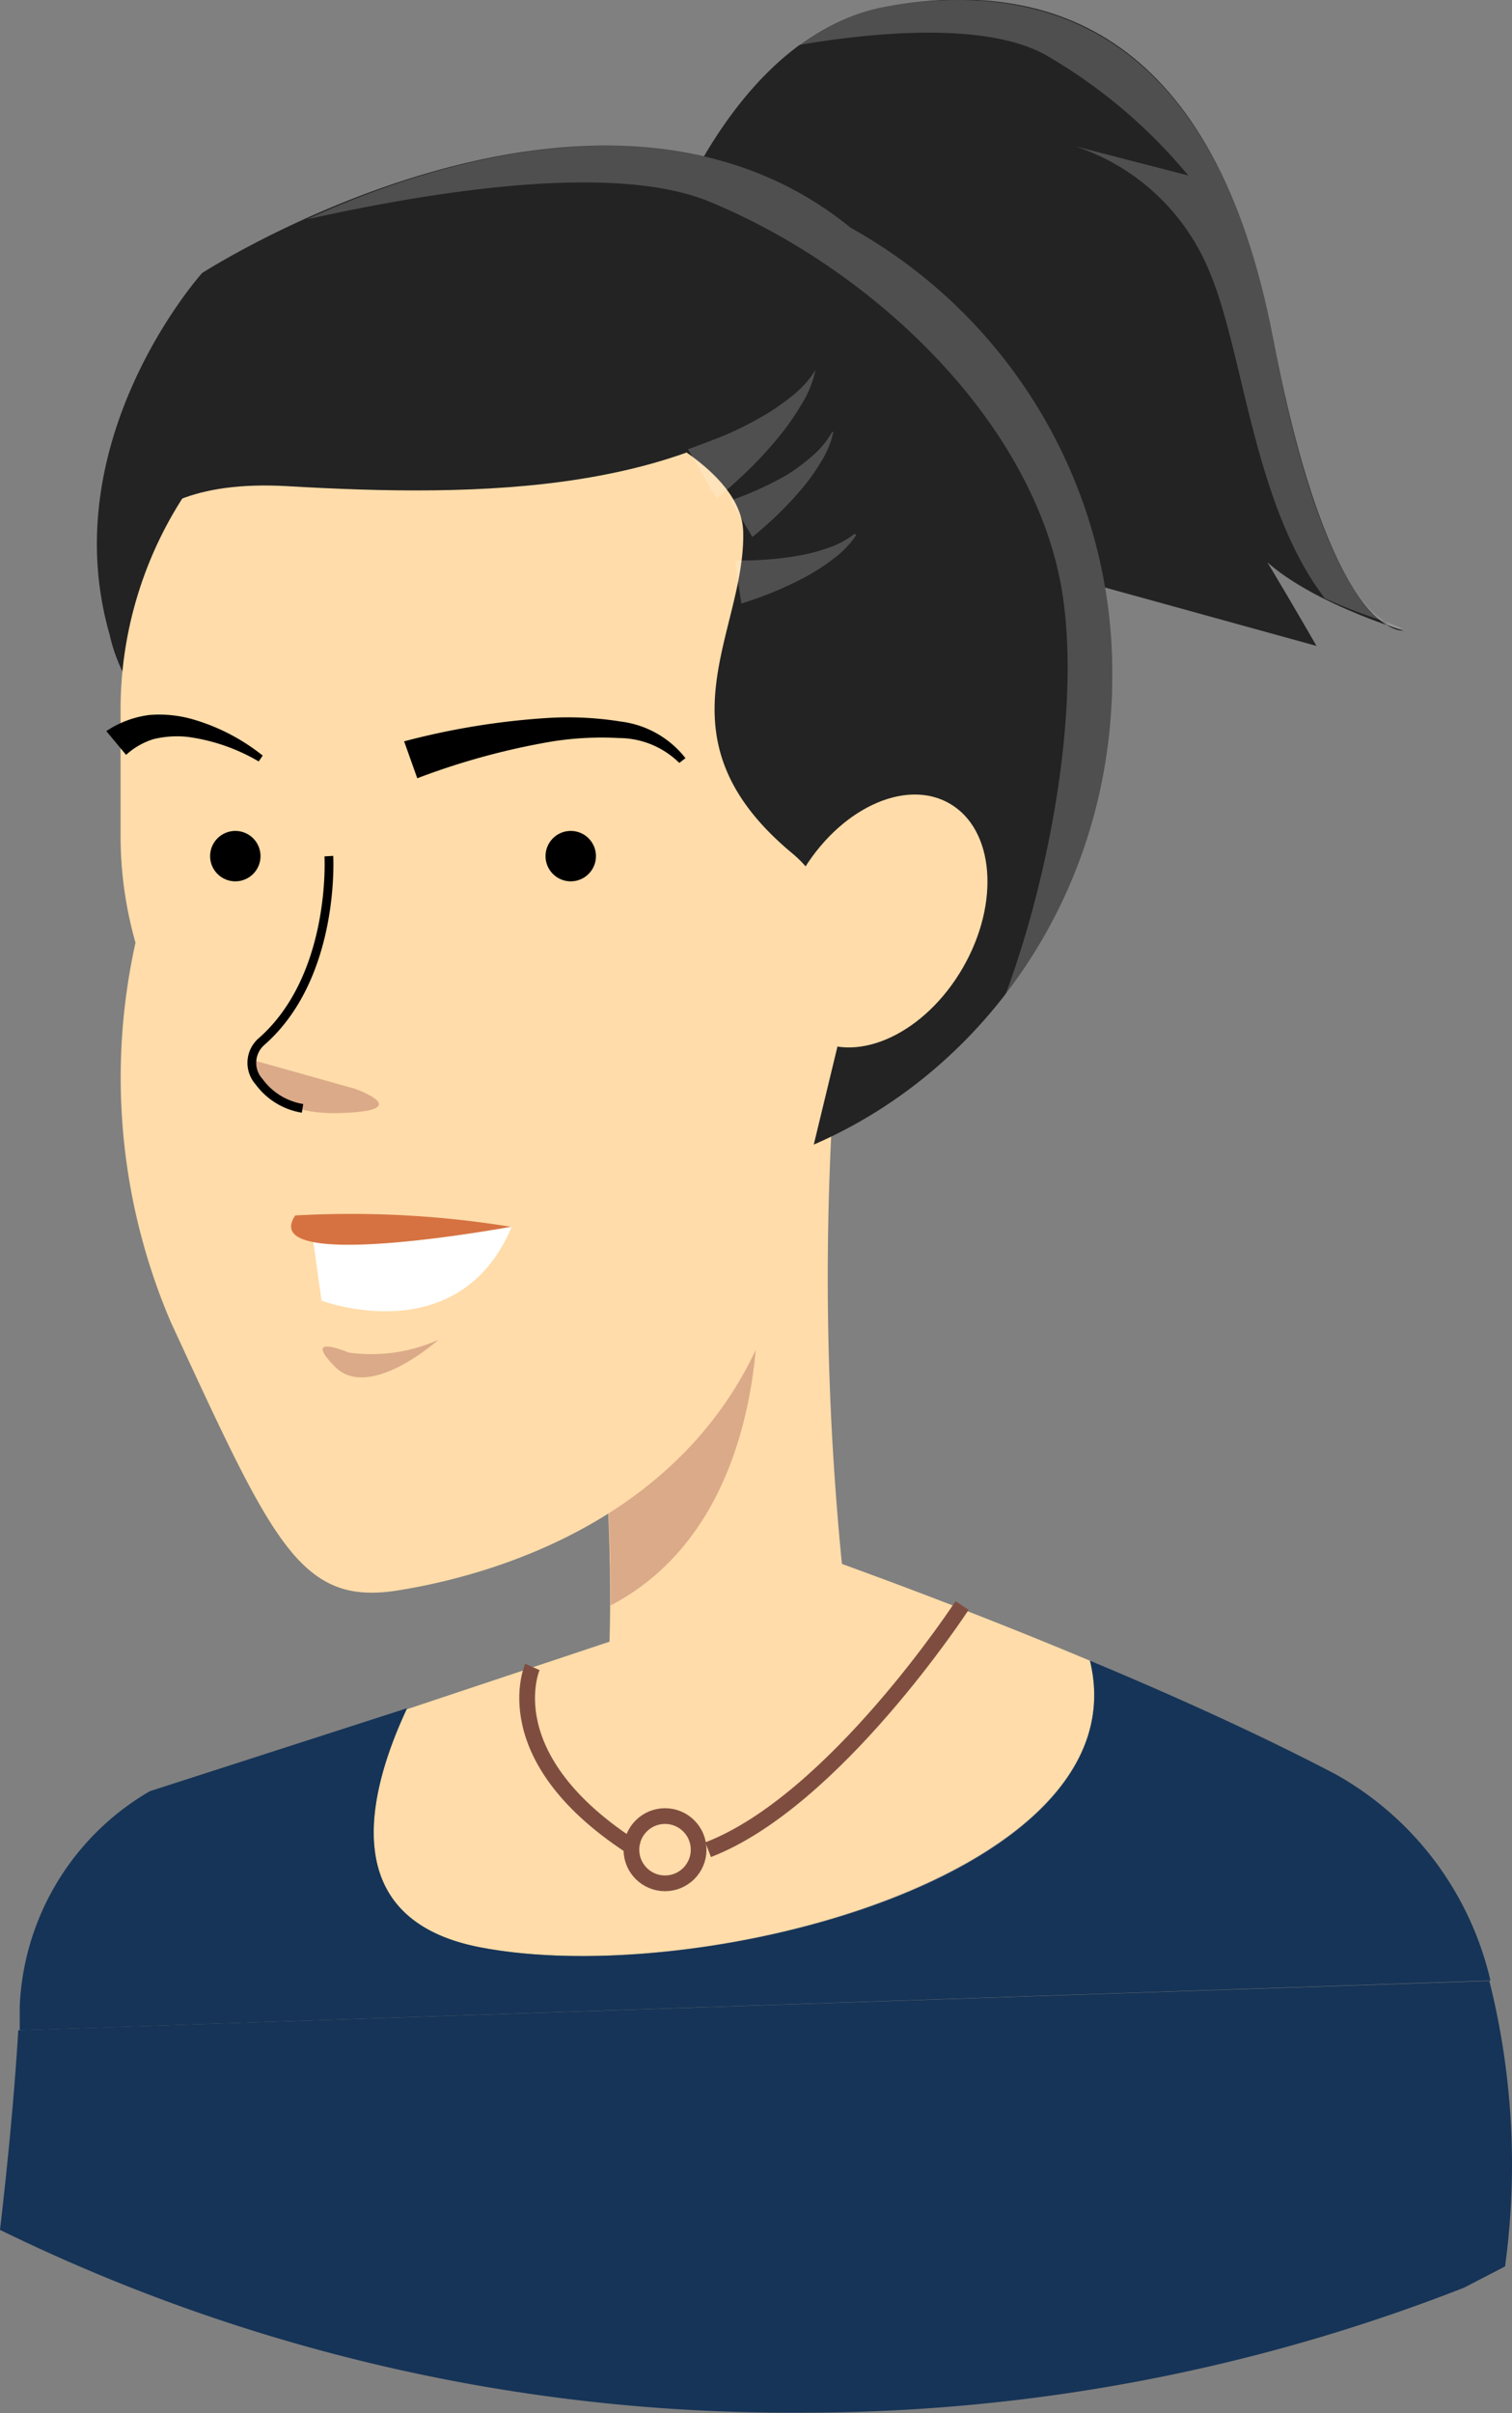 <svg xmlns="http://www.w3.org/2000/svg" viewBox="0 0 41.38 66.01"><rect x="0" y="0" width="41.38" height="66.01" fill="#808080" stroke="none"/><title>avatar-woman</title><path d="M15.07,27.39s2.86,16.23,1,22.1l7.58-2a79.58,79.58,0,0,1-.64-20.07c1.17-9.61-2.56-9.72-2.56-9.72Z" fill="#ffdca9"/><path d="M16.71,43.92c4.69-2.46,4-9.23,4-9.23L16.5,38.84C16.63,40.56,16.72,42.3,16.71,43.92Z" fill="#dbaa89"/><path d="M17.83,7.49S19.73,1,24.25.18s9,.77,10.59,9.07,3.57,8,3.57,8-3.66-1.09-4.38-2.7,2,3.12,2,3.12l-6.23-1.72Z" fill="#232323"/><path d="M23.28,6.23C16.29.53,5.53,7.47,5.53,7.47S1.46,12,3,17.36a4.61,4.61,0,0,0,1,2,13.51,13.51,0,0,0,13.21,13c7.31,0,13.23-6.2,13.23-13.84A13.93,13.93,0,0,0,23.28,6.23Z" fill="#232323"/><path d="M16.16,33.57H14A10.71,10.71,0,0,1,3.3,22.89V19.38A10.71,10.71,0,0,1,14,8.7h2.19A10.71,10.71,0,0,1,26.84,19.38v3.51c0,2.84-2.73,3.61-4.56,5.53S19.19,33.57,16.16,33.57Z" fill="#ffdca9"/><path d="M4.15,24.18a17,17,0,0,0,.53,12c2.78,6,3.52,7.75,6.19,7.33s9-2.14,10.57-8.76l1.6-6.62L20.7,18.52Z" fill="#ffdca9"/><path d="M3,16.44S2.68,13,7.87,13.3s11.32.28,14.81-3.35S11.29,6.47,11.29,6.47,3,7.89,3,16.44Z" fill="#232323"/><path d="M13.09,10s7.19,1.78,7.25,4.56-2.51,5.59,1.35,8.79c1.62,1.35,1.54,4.12,1.54,4.12s2.73-.74,4-4.7a32.81,32.81,0,0,0,.33-4c.25-2.12-.69-5.84-1.36-7.58a17.65,17.65,0,0,0-4-5.74Z" fill="#232323"/><ellipse cx="24.14" cy="25.2" rx="3.71" ry="2.56" transform="translate(-9.76 33.5) rotate(-60)" fill="#ffdca9"/><path d="M8.4,6c3.69-.82,8.45-1.53,11-.49,4.5,1.85,8.92,6.05,9.67,10.69.51,3.19-.36,7.82-1.55,11a14.18,14.18,0,0,0,2.92-8.68A13.93,13.93,0,0,0,23.28,6.23C18.54,2.37,12.08,4.31,8.4,6Z" fill="#fff" opacity="0.2"/><g opacity="0.2"><path d="M22.32,10.12a3,3,0,0,1-.42,1,6.77,6.77,0,0,1-.66.92,11.1,11.1,0,0,1-.78.84c-.27.26-.56.52-.85.76l-.78-1.35c.33-.12.65-.24,1-.38a10.15,10.15,0,0,0,.93-.46,6.2,6.2,0,0,0,.87-.58A2.86,2.86,0,0,0,22.32,10.12Z" fill="#fff"/></g><g opacity="0.2"><path d="M22.81,11.8a2.56,2.56,0,0,1-.35.85,5.49,5.49,0,0,1-.54.75,10,10,0,0,1-1.33,1.29l-.59-1A9.15,9.15,0,0,0,21.52,13a5,5,0,0,0,.69-.51,2.41,2.41,0,0,0,.55-.65Z" fill="#fff"/></g><g opacity="0.2"><path d="M23.43,14.64a2.57,2.57,0,0,1-.64.66,5.5,5.5,0,0,1-.78.5,10,10,0,0,1-1.72.71l-.18-1.18a9.14,9.14,0,0,0,1.69-.12,5,5,0,0,0,.83-.21,2.41,2.41,0,0,0,.76-.4Z" fill="#fff"/></g><g opacity="0.2"><path d="M38.41,17.21,37.9,17A.79.79,0,0,0,38.41,17.21Z" fill="#fff"/><path d="M34.84,9.26C33.27,1,28.77-.61,24.25.18a5.66,5.66,0,0,0-2.38,1.05c1.92-.33,5.15-.67,6.81.31A14.45,14.45,0,0,1,32.52,4.8L29.42,4a6,6,0,0,1,3.68,3.43c.94,2.21,1.2,6.39,3.16,8.94A15.1,15.1,0,0,0,37.9,17C37.21,16.59,35.92,15,34.84,9.26Z" fill="#fff"/></g><path d="M11.06,20.28A20.33,20.33,0,0,1,15,19.64a9.12,9.12,0,0,1,2,.1,2.66,2.66,0,0,1,1.76,1l-.17.13a2.36,2.36,0,0,0-1.65-.68,8.64,8.64,0,0,0-1.87.1,19.58,19.58,0,0,0-3.65,1Z"/><path d="M7.08,20.83a5.19,5.19,0,0,0-1.93-.67,2.71,2.71,0,0,0-.95.06,2,2,0,0,0-.75.43L2.91,20a2.73,2.73,0,0,1,1.17-.44,3.31,3.31,0,0,1,1.17.11,5.51,5.51,0,0,1,1.94,1Z"/><circle cx="15.62" cy="23.42" r="0.69"/><circle cx="6.44" cy="23.42" r="0.69"/><path d="M9.7,29.78,6.92,29S7,30.5,9.24,30.45,9.7,29.78,9.7,29.78Z" fill="#dbaa89"/><path d="M9,23.42s.19,3.3-1.85,5.08a.77.77,0,0,0-.06,1.09,1.84,1.84,0,0,0,1.19.73" fill="none" stroke="#000" stroke-miterlimit="10" stroke-width="0.24"/><path d="M8.52,33.58l.28,2S12.55,37,14,33.57Z" fill="#fff"/><path d="M8.08,33.25a27.3,27.3,0,0,1,5.9.31S7,34.85,8.08,33.25Z" fill="#d67241"/><path d="M9.54,37A4.47,4.47,0,0,0,12,36.65s-1.89,1.69-2.83.74S9.54,37,9.54,37Z" fill="#dbaa89"/><path d="M13.14,53.27c6,1.16,18.12-2,16.69-7.84-4.34-1.82-8.06-3.1-8.06-3.1l-4.64,2.43-6,2C10.05,49.06,9.2,52.51,13.14,53.27Z" fill="#ffdca9"/><path d="M26.33,43.92s-3.49,5.35-6.95,6.68" fill="none" stroke="#7f4d40" stroke-miterlimit="10" stroke-width="0.43"/><path d="M14.57,45.6s-1.11,2.5,2.84,5" fill="none" stroke="#7f4d40" stroke-miterlimit="10" stroke-width="0.43"/><circle cx="18.2" cy="50.6" r="0.92" fill="none" stroke="#7f4d40" stroke-miterlimit="10" stroke-width="0.43"/><path d="M36.56,48.54c-2.12-1.11-4.5-2.18-6.73-3.11,1.43,5.87-10.66,9-16.69,7.84-3.94-.76-3.09-4.21-2-6.54L4.1,49A7.16,7.16,0,0,0,.54,54.87q0,.33,0,.67l40.25-1.36A8.72,8.72,0,0,0,36.56,48.54Z" fill="#163457"/><path d="M40.07,62.58,41.19,62a20.61,20.61,0,0,0-.43-7.81L.5,55.54c-.12,2-.33,4-.5,5.46a49.16,49.16,0,0,0,21.83,5A49.59,49.59,0,0,0,40.07,62.58Z" fill="#163457"/></svg>